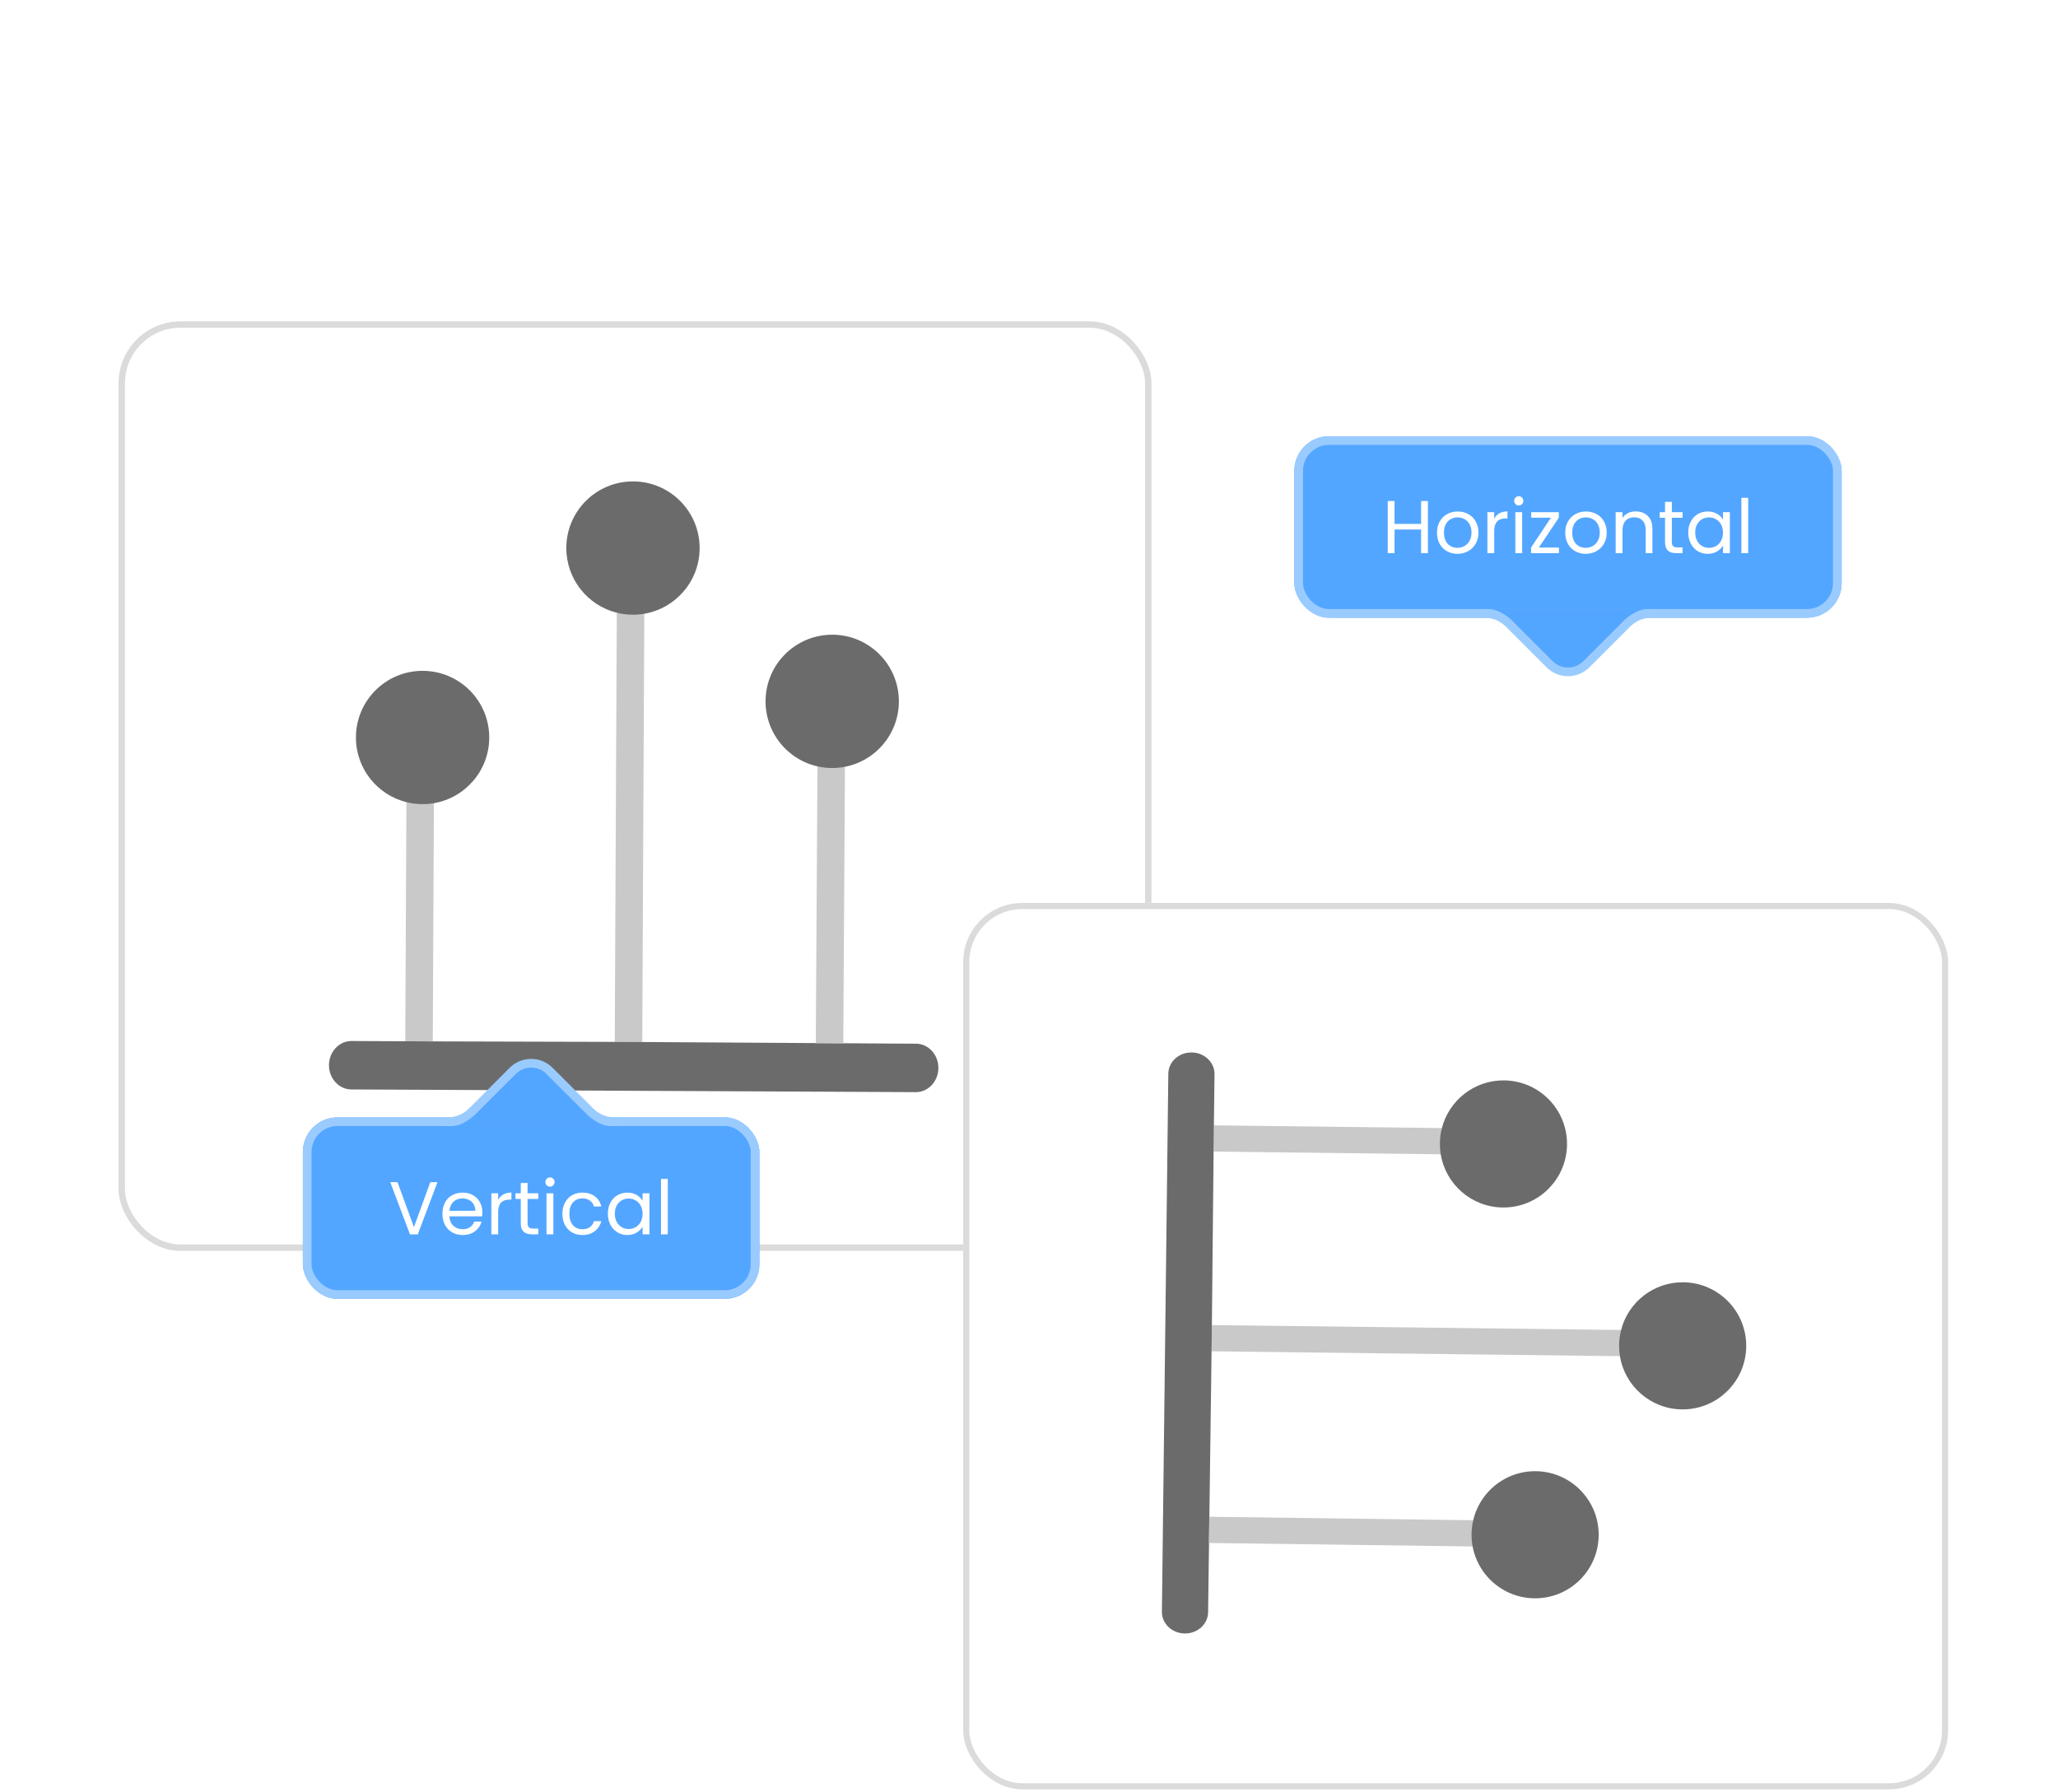 <svg width="550" height="479" viewBox="0 0 550 479" fill="none" xmlns="http://www.w3.org/2000/svg">
    <g filter="url(#filter0_dd_9079_2186)">
        <rect x="31.687" y="24.414" width="276.043" height="248.438" rx="16.563" fill="white" />
        <rect x="32.541" y="25.268" width="274.335" height="246.73" rx="15.709" stroke="#DBDBDB"
            stroke-width="1.708" />
        <path
            d="M115.658 216.863L115.961 153.197L116.195 153.156L112.864 150.908L108.613 152.924L108.308 216.828L115.658 216.863Z"
            fill="#C9C9C9" />
        <path fill-rule="evenodd" clip-rule="evenodd"
            d="M164.293 216.994L171.643 217.029L172.188 102.569L172.189 102.331L164.839 102.296L164.293 216.994Z"
            fill="#C9C9C9" />
        <path
            d="M164.293 216.994L115.658 216.863L108.308 216.828L93.961 216.76C90.641 216.744 87.937 219.629 87.919 223.204C87.903 226.778 90.579 229.69 93.899 229.705L244.742 230.424C248.062 230.44 250.766 227.554 250.783 223.979C250.8 220.405 248.124 217.494 244.803 217.478L171.643 217.029L164.293 216.994Z"
            fill="#6B6B6B" />
        <path d="M218.467 143.357L218.017 217.35L225.366 217.385L225.817 143.392L218.467 143.357Z"
            fill="#C9C9C9" />
        <path
            d="M130.75 135.724C130.708 144.502 124.324 151.766 115.961 153.197C114.951 153.37 113.912 153.458 112.852 153.453C111.39 153.446 109.97 153.263 108.613 152.924C100.831 150.985 95.083 143.931 95.123 135.554C95.17 125.716 103.183 117.779 113.021 117.826C122.859 117.873 130.796 125.886 130.75 135.724Z"
            fill="#6B6B6B" />
        <path
            d="M186.976 85.096C186.934 93.873 180.551 101.138 172.188 102.569C171.178 102.741 170.139 102.829 169.078 102.824C167.617 102.817 166.197 102.634 164.839 102.296C157.058 100.356 151.31 93.302 151.35 84.926C151.397 75.088 159.41 67.151 169.248 67.198C179.086 67.244 187.023 75.258 186.976 85.096Z"
            fill="#6B6B6B" />
        <path
            d="M240.222 126.066C240.175 135.904 232.162 143.842 222.324 143.795C212.486 143.748 204.549 135.735 204.596 125.897C204.642 116.059 212.656 108.121 222.494 108.168C232.331 108.215 240.269 116.228 240.222 126.066Z"
            fill="#6B6B6B" />
    </g>
    <g filter="url(#filter1_dd_9079_2186)">
        <rect x="257.412" y="182.722" width="263.221" height="236.899" rx="15.793" fill="white" />
        <rect x="258.226" y="183.536" width="261.592" height="235.27" rx="14.979" stroke="#DBDBDB"
            stroke-width="1.629" />
        <path
            d="M324.332 249.167L385.037 249.891L385.075 250.113L387.241 246.953L385.347 242.886L324.415 242.159L324.332 249.167Z"
            fill="#C9C9C9" />
        <path fill-rule="evenodd" clip-rule="evenodd"
            d="M323.875 295.541L323.791 302.549L432.929 303.85L433.155 303.852L433.239 296.845L323.875 295.541Z"
            fill="#C9C9C9" />
        <path
            d="M323.875 295.541L324.332 249.167L324.415 242.159L324.578 228.479C324.616 225.313 321.883 222.715 318.475 222.675C315.066 222.634 312.272 225.166 312.234 228.332L310.52 372.16C310.483 375.325 313.216 377.923 316.624 377.964C320.033 378.004 322.826 375.472 322.864 372.307L323.791 302.549L323.875 295.541Z"
            fill="#6B6B6B" />
        <path d="M393.72 347.7L323.169 346.766L323.085 353.773L393.636 354.708L393.72 347.7Z"
            fill="#C9C9C9" />
        <path
            d="M401.597 264.111C393.227 264.011 386.344 257.875 385.037 249.891C384.879 248.926 384.802 247.935 384.814 246.924C384.831 245.53 385.015 244.178 385.347 242.886C387.25 235.479 394.015 230.046 402.002 230.141C411.382 230.253 418.896 237.948 418.784 247.329C418.672 256.709 410.977 264.223 401.597 264.111Z"
            fill="#6B6B6B" />
        <path
            d="M449.489 318.07C441.119 317.97 434.236 311.834 432.929 303.85C432.771 302.885 432.694 301.894 432.706 300.883C432.723 299.489 432.907 298.137 433.239 296.845C435.142 289.438 441.907 284.005 449.894 284.1C459.274 284.212 466.788 291.907 466.676 301.288C466.564 310.668 458.869 318.182 449.489 318.07Z"
            fill="#6B6B6B" />
        <path
            d="M410.059 368.562C400.678 368.45 393.165 360.755 393.276 351.374C393.388 341.994 401.083 334.48 410.464 334.592C419.844 334.704 427.358 342.399 427.246 351.779C427.134 361.16 419.439 368.673 410.059 368.562Z"
            fill="#6B6B6B" />
    </g>
    <g filter="url(#filter2_d_9079_2186)">
        <rect x="341.912" y="112.586" width="146.269" height="48.51" rx="9.254" fill="#53A6FF" />
        <rect x="343.069" y="113.743" width="143.955" height="46.196" rx="8.097" stroke="#9ACBFF"
            stroke-width="2.313" />
        <path
            d="M377.61 129.9V143.84H375.79V137.52H368.69V143.84H366.87V129.9H368.69V136.02H375.79V129.9H377.61ZM385.497 144.02C384.471 144.02 383.537 143.786 382.697 143.32C381.871 142.853 381.217 142.193 380.737 141.34C380.271 140.473 380.037 139.473 380.037 138.34C380.037 137.22 380.277 136.233 380.757 135.38C381.251 134.513 381.917 133.853 382.757 133.4C383.597 132.933 384.537 132.7 385.577 132.7C386.617 132.7 387.557 132.933 388.397 133.4C389.237 133.853 389.897 134.506 390.377 135.36C390.871 136.213 391.117 137.206 391.117 138.34C391.117 139.473 390.864 140.473 390.357 141.34C389.864 142.193 389.191 142.853 388.337 143.32C387.484 143.786 386.537 144.02 385.497 144.02ZM385.497 142.42C386.151 142.42 386.764 142.266 387.337 141.96C387.911 141.653 388.371 141.193 388.717 140.58C389.077 139.966 389.257 139.22 389.257 138.34C389.257 137.46 389.084 136.713 388.737 136.1C388.391 135.486 387.937 135.033 387.377 134.74C386.817 134.433 386.211 134.28 385.557 134.28C384.891 134.28 384.277 134.433 383.717 134.74C383.171 135.033 382.731 135.486 382.397 136.1C382.064 136.713 381.897 137.46 381.897 138.34C381.897 139.233 382.057 139.986 382.377 140.6C382.711 141.213 383.151 141.673 383.697 141.98C384.244 142.273 384.844 142.42 385.497 142.42ZM395.33 134.66C395.65 134.033 396.104 133.546 396.69 133.2C397.29 132.853 398.017 132.68 398.87 132.68V134.56H398.39C396.35 134.56 395.33 135.666 395.33 137.88V143.84H393.51V132.88H395.33V134.66ZM401.911 131.1C401.564 131.1 401.271 130.98 401.031 130.74C400.791 130.5 400.671 130.206 400.671 129.86C400.671 129.513 400.791 129.22 401.031 128.98C401.271 128.74 401.564 128.62 401.911 128.62C402.244 128.62 402.524 128.74 402.751 128.98C402.991 129.22 403.111 129.513 403.111 129.86C403.111 130.206 402.991 130.5 402.751 130.74C402.524 130.98 402.244 131.1 401.911 131.1ZM402.791 132.88V143.84H400.971V132.88H402.791ZM407.253 142.34H412.633V143.84H405.173V142.34L410.493 134.36H405.213V132.88H412.593V134.36L407.253 142.34ZM419.775 144.02C418.748 144.02 417.815 143.786 416.975 143.32C416.148 142.853 415.495 142.193 415.015 141.34C414.548 140.473 414.315 139.473 414.315 138.34C414.315 137.22 414.555 136.233 415.035 135.38C415.528 134.513 416.195 133.853 417.035 133.4C417.875 132.933 418.815 132.7 419.855 132.7C420.895 132.7 421.835 132.933 422.675 133.4C423.515 133.853 424.175 134.506 424.655 135.36C425.148 136.213 425.395 137.206 425.395 138.34C425.395 139.473 425.141 140.473 424.635 141.34C424.141 142.193 423.468 142.853 422.615 143.32C421.761 143.786 420.815 144.02 419.775 144.02ZM419.775 142.42C420.428 142.42 421.041 142.266 421.615 141.96C422.188 141.653 422.648 141.193 422.995 140.58C423.355 139.966 423.535 139.22 423.535 138.34C423.535 137.46 423.361 136.713 423.015 136.1C422.668 135.486 422.215 135.033 421.655 134.74C421.095 134.433 420.488 134.28 419.835 134.28C419.168 134.28 418.555 134.433 417.995 134.74C417.448 135.033 417.008 135.486 416.675 136.1C416.341 136.713 416.175 137.46 416.175 138.34C416.175 139.233 416.335 139.986 416.655 140.6C416.988 141.213 417.428 141.673 417.975 141.98C418.521 142.273 419.121 142.42 419.775 142.42ZM433.128 132.68C434.461 132.68 435.541 133.086 436.368 133.9C437.194 134.7 437.608 135.86 437.608 137.38V143.84H435.808V137.64C435.808 136.546 435.534 135.713 434.988 135.14C434.441 134.553 433.694 134.26 432.748 134.26C431.788 134.26 431.021 134.56 430.448 135.16C429.888 135.76 429.608 136.633 429.608 137.78V143.84H427.788V132.88H429.608V134.44C429.968 133.88 430.454 133.446 431.068 133.14C431.694 132.833 432.381 132.68 433.128 132.68ZM442.801 134.38V140.84C442.801 141.373 442.914 141.753 443.141 141.98C443.367 142.193 443.761 142.3 444.321 142.3H445.661V143.84H444.021C443.007 143.84 442.247 143.606 441.741 143.14C441.234 142.673 440.981 141.906 440.981 140.84V134.38H439.561V132.88H440.981V130.12H442.801V132.88H445.661V134.38H442.801ZM447.186 138.32C447.186 137.2 447.412 136.22 447.866 135.38C448.319 134.526 448.939 133.866 449.726 133.4C450.526 132.933 451.412 132.7 452.386 132.7C453.346 132.7 454.179 132.906 454.886 133.32C455.592 133.733 456.119 134.253 456.466 134.88V132.88H458.306V143.84H456.466V141.8C456.106 142.44 455.566 142.973 454.846 143.4C454.139 143.813 453.312 144.02 452.366 144.02C451.392 144.02 450.512 143.78 449.726 143.3C448.939 142.82 448.319 142.146 447.866 141.28C447.412 140.413 447.186 139.426 447.186 138.32ZM456.466 138.34C456.466 137.513 456.299 136.793 455.966 136.18C455.632 135.566 455.179 135.1 454.606 134.78C454.046 134.446 453.426 134.28 452.746 134.28C452.066 134.28 451.446 134.44 450.886 134.76C450.326 135.08 449.879 135.546 449.546 136.16C449.212 136.773 449.046 137.493 449.046 138.32C449.046 139.16 449.212 139.893 449.546 140.52C449.879 141.133 450.326 141.606 450.886 141.94C451.446 142.26 452.066 142.42 452.746 142.42C453.426 142.42 454.046 142.26 454.606 141.94C455.179 141.606 455.632 141.133 455.966 140.52C456.299 139.893 456.466 139.166 456.466 138.34ZM463.201 129.04V143.84H461.381V129.04H463.201Z"
            fill="white" />
        <path
            d="M411.775 174.016L398.572 160.813C397.271 159.511 395.505 158.78 393.665 158.78H436.429C434.588 158.78 432.823 159.511 431.522 160.813L418.319 174.016C416.512 175.823 413.582 175.823 411.775 174.016Z"
            fill="#53A6FF" />
        <path
            d="M391.912 159.937H392.706C395.16 159.937 397.514 160.912 399.249 162.647L410.139 173.537C412.849 176.247 417.244 176.247 419.954 173.537L430.844 162.647C432.579 160.912 434.933 159.937 437.387 159.937H438.181"
            stroke="#9ACBFF" stroke-width="2.313" stroke-linecap="round" />
    </g>
    <g filter="url(#filter3_d_9079_2186)">
        <rect x="76.943" y="294.635" width="122" height="48.51" rx="9.254" fill="#53A6FF" />
        <rect x="78.1" y="295.792" width="119.687" height="46.196" rx="8.097" stroke="#9ACBFF"
            stroke-width="2.313" />
        <path
            d="M141.215 281.715L154.418 294.918C155.719 296.219 157.484 296.951 159.325 296.951L116.561 296.951C118.401 296.951 120.167 296.219 121.468 294.918L134.671 281.715C136.478 279.908 139.408 279.908 141.215 281.715Z"
            fill="#53A6FF" />
        <path
            d="M161.078 295.794L160.284 295.794C157.83 295.794 155.476 294.819 153.74 293.084L142.851 282.194C140.14 279.484 135.746 279.484 133.036 282.194L122.146 293.084C120.411 294.819 118.057 295.794 115.603 295.794L114.809 295.794"
            stroke="#9ACBFF" stroke-width="2.313" stroke-linecap="round" />
        <path
            d="M112.917 311.951L107.657 325.891H105.557L100.297 311.951H102.237L106.617 323.971L110.997 311.951H112.917ZM124.913 319.991C124.913 320.338 124.893 320.704 124.853 321.091H116.093C116.159 322.171 116.526 323.018 117.193 323.631C117.873 324.231 118.693 324.531 119.653 324.531C120.439 324.531 121.093 324.351 121.613 323.991C122.146 323.618 122.519 323.124 122.733 322.511H124.693C124.399 323.564 123.813 324.424 122.933 325.091C122.053 325.744 120.959 326.071 119.653 326.071C118.613 326.071 117.679 325.838 116.853 325.371C116.039 324.904 115.399 324.244 114.933 323.391C114.466 322.524 114.233 321.524 114.233 320.391C114.233 319.258 114.459 318.264 114.913 317.411C115.366 316.558 115.999 315.904 116.813 315.451C117.639 314.984 118.586 314.751 119.653 314.751C120.693 314.751 121.613 314.978 122.413 315.431C123.213 315.884 123.826 316.511 124.253 317.311C124.693 318.098 124.913 318.991 124.913 319.991ZM123.033 319.611C123.033 318.918 122.879 318.324 122.573 317.831C122.266 317.324 121.846 316.944 121.313 316.691C120.793 316.424 120.213 316.291 119.573 316.291C118.653 316.291 117.866 316.584 117.213 317.171C116.573 317.758 116.206 318.571 116.113 319.611H123.033ZM129.135 316.711C129.455 316.084 129.908 315.598 130.495 315.251C131.095 314.904 131.822 314.731 132.675 314.731V316.611H132.195C130.155 316.611 129.135 317.718 129.135 319.931V325.891H127.315V314.931H129.135V316.711ZM136.996 316.431V322.891C136.996 323.424 137.109 323.804 137.336 324.031C137.563 324.244 137.956 324.351 138.516 324.351H139.856V325.891H138.216C137.203 325.891 136.443 325.658 135.936 325.191C135.429 324.724 135.176 323.958 135.176 322.891V316.431H133.756V314.931H135.176V312.171H136.996V314.931H139.856V316.431H136.996ZM143.001 313.151C142.654 313.151 142.361 313.031 142.121 312.791C141.881 312.551 141.761 312.258 141.761 311.911C141.761 311.564 141.881 311.271 142.121 311.031C142.361 310.791 142.654 310.671 143.001 310.671C143.334 310.671 143.614 310.791 143.841 311.031C144.081 311.271 144.201 311.564 144.201 311.911C144.201 312.258 144.081 312.551 143.841 312.791C143.614 313.031 143.334 313.151 143.001 313.151ZM143.881 314.931V325.891H142.061V314.931H143.881ZM146.303 320.391C146.303 319.258 146.53 318.271 146.983 317.431C147.436 316.578 148.063 315.918 148.863 315.451C149.676 314.984 150.603 314.751 151.643 314.751C152.99 314.751 154.096 315.078 154.963 315.731C155.843 316.384 156.423 317.291 156.703 318.451H154.743C154.556 317.784 154.19 317.258 153.643 316.871C153.11 316.484 152.443 316.291 151.643 316.291C150.603 316.291 149.763 316.651 149.123 317.371C148.483 318.078 148.163 319.084 148.163 320.391C148.163 321.711 148.483 322.731 149.123 323.451C149.763 324.171 150.603 324.531 151.643 324.531C152.443 324.531 153.11 324.344 153.643 323.971C154.176 323.598 154.543 323.064 154.743 322.371H156.703C156.41 323.491 155.823 324.391 154.943 325.071C154.063 325.738 152.963 326.071 151.643 326.071C150.603 326.071 149.676 325.838 148.863 325.371C148.063 324.904 147.436 324.244 146.983 323.391C146.53 322.538 146.303 321.538 146.303 320.391ZM158.451 320.371C158.451 319.251 158.678 318.271 159.131 317.431C159.585 316.578 160.205 315.918 160.991 315.451C161.791 314.984 162.678 314.751 163.651 314.751C164.611 314.751 165.445 314.958 166.151 315.371C166.858 315.784 167.385 316.304 167.731 316.931V314.931H169.571V325.891H167.731V323.851C167.371 324.491 166.831 325.024 166.111 325.451C165.405 325.864 164.578 326.071 163.631 326.071C162.658 326.071 161.778 325.831 160.991 325.351C160.205 324.871 159.585 324.198 159.131 323.331C158.678 322.464 158.451 321.478 158.451 320.371ZM167.731 320.391C167.731 319.564 167.565 318.844 167.231 318.231C166.898 317.618 166.445 317.151 165.871 316.831C165.311 316.498 164.691 316.331 164.011 316.331C163.331 316.331 162.711 316.491 162.151 316.811C161.591 317.131 161.145 317.598 160.811 318.211C160.478 318.824 160.311 319.544 160.311 320.371C160.311 321.211 160.478 321.944 160.811 322.571C161.145 323.184 161.591 323.658 162.151 323.991C162.711 324.311 163.331 324.471 164.011 324.471C164.691 324.471 165.311 324.311 165.871 323.991C166.445 323.658 166.898 323.184 167.231 322.571C167.565 321.944 167.731 321.218 167.731 320.391ZM174.467 311.091V325.891H172.647V311.091H174.467Z"
            fill="white" />
    </g>
    <defs>
        <filter id="filter0_dd_9079_2186" x="0.955" y="24.414" width="337.507" height="309.903"
            filterUnits="userSpaceOnUse" color-interpolation-filters="sRGB">
            <feFlood flood-opacity="0" result="BackgroundImageFix" />
            <feColorMatrix in="SourceAlpha" type="matrix"
                values="0 0 0 0 0 0 0 0 0 0 0 0 0 0 0 0 0 0 127 0" result="hardAlpha" />
            <feMorphology radius="10.244" operator="erode" in="SourceAlpha"
                result="effect1_dropShadow_9079_2186" />
            <feOffset dy="30.733" />
            <feGaussianBlur stdDeviation="20.488" />
            <feColorMatrix type="matrix"
                values="0 0 0 0 0.063 0 0 0 0 0.094 0 0 0 0 0.157 0 0 0 0.08 0" />
            <feBlend mode="normal" in2="BackgroundImageFix" result="effect1_dropShadow_9079_2186" />
            <feColorMatrix in="SourceAlpha" type="matrix"
                values="0 0 0 0 0 0 0 0 0 0 0 0 0 0 0 0 0 0 127 0" result="hardAlpha" />
            <feMorphology radius="10.244" operator="erode" in="SourceAlpha"
                result="effect2_dropShadow_9079_2186" />
            <feOffset dy="30.733" />
            <feGaussianBlur stdDeviation="20.488" />
            <feColorMatrix type="matrix"
                values="0 0 0 0 0.063 0 0 0 0 0.094 0 0 0 0 0.157 0 0 0 0.08 0" />
            <feBlend mode="normal" in2="effect1_dropShadow_9079_2186"
                result="effect2_dropShadow_9079_2186" />
            <feBlend mode="normal" in="SourceGraphic" in2="effect2_dropShadow_9079_2186"
                result="shape" />
        </filter>
        <filter id="filter1_dd_9079_2186" x="228.107" y="182.722" width="321.831" height="295.509"
            filterUnits="userSpaceOnUse" color-interpolation-filters="sRGB">
            <feFlood flood-opacity="0" result="BackgroundImageFix" />
            <feColorMatrix in="SourceAlpha" type="matrix"
                values="0 0 0 0 0 0 0 0 0 0 0 0 0 0 0 0 0 0 127 0" result="hardAlpha" />
            <feMorphology radius="9.768" operator="erode" in="SourceAlpha"
                result="effect1_dropShadow_9079_2186" />
            <feOffset dy="29.305" />
            <feGaussianBlur stdDeviation="19.537" />
            <feColorMatrix type="matrix"
                values="0 0 0 0 0.063 0 0 0 0 0.094 0 0 0 0 0.157 0 0 0 0.08 0" />
            <feBlend mode="normal" in2="BackgroundImageFix" result="effect1_dropShadow_9079_2186" />
            <feColorMatrix in="SourceAlpha" type="matrix"
                values="0 0 0 0 0 0 0 0 0 0 0 0 0 0 0 0 0 0 127 0" result="hardAlpha" />
            <feMorphology radius="9.768" operator="erode" in="SourceAlpha"
                result="effect2_dropShadow_9079_2186" />
            <feOffset dy="29.305" />
            <feGaussianBlur stdDeviation="19.537" />
            <feColorMatrix type="matrix"
                values="0 0 0 0 0.063 0 0 0 0 0.094 0 0 0 0 0.157 0 0 0 0.08 0" />
            <feBlend mode="normal" in2="effect1_dropShadow_9079_2186"
                result="effect2_dropShadow_9079_2186" />
            <feBlend mode="normal" in="SourceGraphic" in2="effect2_dropShadow_9079_2186"
                result="shape" />
        </filter>
        <filter id="filter2_d_9079_2186" x="330.912" y="101.586" width="176.269" height="97.015"
            filterUnits="userSpaceOnUse" color-interpolation-filters="sRGB">
            <feFlood flood-opacity="0" result="BackgroundImageFix" />
            <feColorMatrix in="SourceAlpha" type="matrix"
                values="0 0 0 0 0 0 0 0 0 0 0 0 0 0 0 0 0 0 127 0" result="hardAlpha" />
            <feOffset dx="4" dy="4" />
            <feGaussianBlur stdDeviation="7.5" />
            <feColorMatrix type="matrix"
                values="0 0 0 0 0.604 0 0 0 0 0.796 0 0 0 0 1 0 0 0 0.1 0" />
            <feBlend mode="normal" in2="BackgroundImageFix" result="effect1_dropShadow_9079_2186" />
            <feBlend mode="normal" in="SourceGraphic" in2="effect1_dropShadow_9079_2186"
                result="shape" />
        </filter>
        <filter id="filter3_d_9079_2186" x="65.309" y="265.13" width="153.269" height="97.015"
            filterUnits="userSpaceOnUse" color-interpolation-filters="sRGB">
            <feFlood flood-opacity="0" result="BackgroundImageFix" />
            <feColorMatrix in="SourceAlpha" type="matrix"
                values="0 0 0 0 0 0 0 0 0 0 0 0 0 0 0 0 0 0 127 0" result="hardAlpha" />
            <feOffset dx="4" dy="4" />
            <feGaussianBlur stdDeviation="7.5" />
            <feColorMatrix type="matrix"
                values="0 0 0 0 0.604 0 0 0 0 0.796 0 0 0 0 1 0 0 0 0.1 0" />
            <feBlend mode="normal" in2="BackgroundImageFix" result="effect1_dropShadow_9079_2186" />
            <feBlend mode="normal" in="SourceGraphic" in2="effect1_dropShadow_9079_2186"
                result="shape" />
        </filter>
    </defs>
</svg>
    